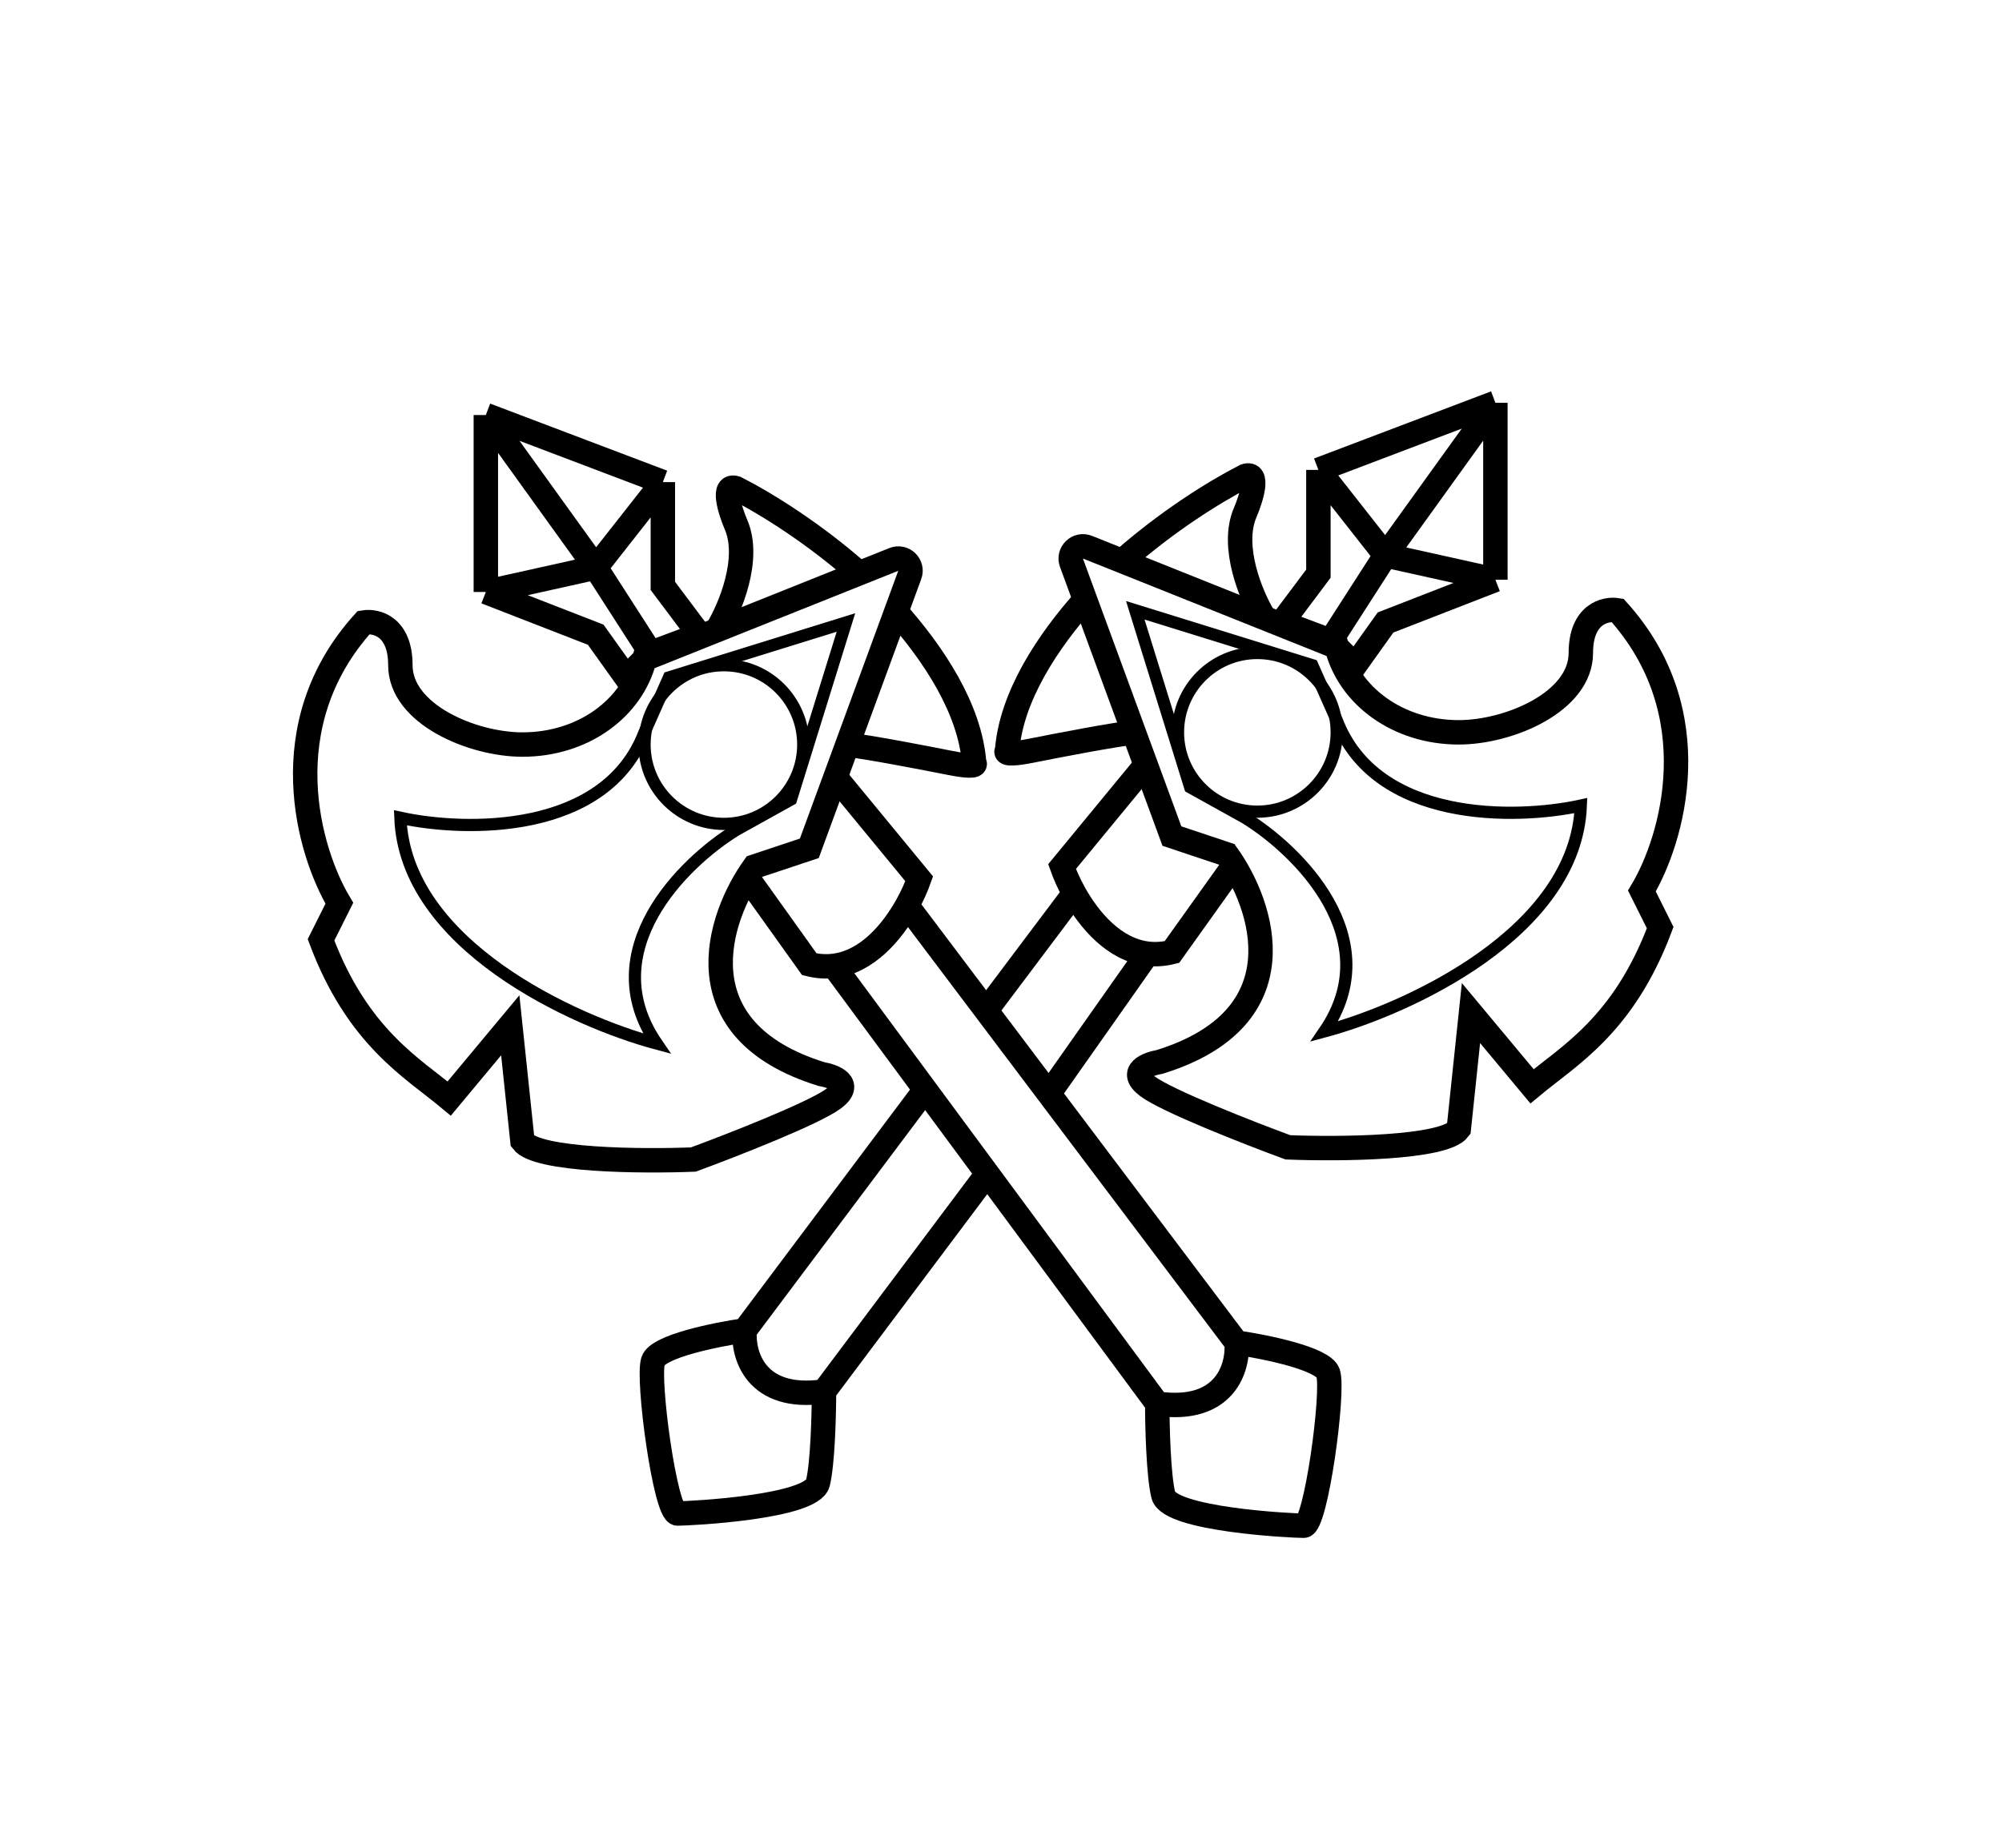 <svg fill="none" height="60" viewBox="0 0 65 60" width="65"
     xmlns="http://www.w3.org/2000/svg">
    <g clip-path="url(#mode_duels_clip0)">
        <path d="M37.256 24.771L34.482 28.14C34.571 28.392 34.704 28.695 34.878 29.008M40.03 28.14L38.049 30.915C37.771 30.984 37.506 30.998 37.256 30.968M34.878 29.008L32.103 32.698M34.878 29.008C35.366 29.884 36.179 30.837 37.256 30.968M37.256 30.968L34.085 35.472M30.122 35.274L24.177 43.201M24.177 43.201C24.111 43.994 24.533 45.5 26.753 45.183M24.177 43.201C23.252 43.333 21.363 43.716 21.204 44.192C21.006 44.786 21.601 49.146 21.997 49.146C22.393 49.146 26.357 48.948 26.555 48.155C26.713 47.521 26.753 45.91 26.753 45.183M26.753 45.183L32.103 38.049"
              stroke="currentcolor" stroke-width="0.793"/>
        <path d="M38.643 25.564L36.86 19.817L42.607 21.601L43.399 23.384C44.667 26.713 49.212 26.621 51.326 26.159C51.167 30.28 45.711 32.764 43.003 33.491C45.064 30.479 42.144 27.612 40.427 26.555L38.643 25.564Z"
              stroke="currentcolor" stroke-width="0.396"/>
        <path d="M42.805 15.259L48.552 13.079M42.805 15.259V18.628L41.616 20.213L43.201 20.808M42.805 15.259L44.985 18.034M48.552 13.079V18.826M48.552 13.079L44.985 18.034M48.552 18.826L44.985 20.213L43.994 21.601L43.201 20.808M48.552 18.826L44.985 18.034M43.201 20.808L44.985 18.034"
              stroke="currentcolor" stroke-width="0.793"/>
        <path d="M41.021 20.015C40.625 19.355 39.951 17.756 40.427 16.646C40.625 16.184 40.902 15.299 40.427 15.457C39.38 15.995 37.872 16.951 36.463 18.192M36.86 23.78C36.199 23.846 34.283 24.216 33.491 24.375C32.698 24.534 32.632 24.441 32.698 24.375C32.833 22.621 34.008 20.833 35.274 19.421"
              stroke="currentcolor" stroke-width="0.793"/>
        <path d="M38.049 27.149L34.788 18.274C34.67 17.952 34.989 17.642 35.308 17.769L43.399 21.006C43.796 22.591 45.381 23.78 47.363 23.78C48.997 23.78 51.326 22.79 51.326 21.204C51.326 19.936 52.119 19.751 52.515 19.817C55.527 23.146 54.299 27.281 53.308 28.933L53.902 30.122C52.713 33.293 50.93 34.283 49.741 35.274L47.759 32.896L47.363 36.661C46.887 37.296 43.465 37.322 41.814 37.256C40.559 36.794 37.89 35.75 37.256 35.274C36.622 34.799 37.256 34.548 37.652 34.482C42.25 33.055 41.021 29.395 39.832 27.744L38.049 27.149Z"
              stroke="currentcolor" stroke-width="0.793"/>
        <circle cx="40.823" cy="23.78" r="2.576" stroke="currentcolor" stroke-width="0.396"/>
        <path d="M27.07 25.168L29.844 28.537C29.755 28.789 29.622 29.092 29.448 29.404M24.295 28.537L26.277 31.311C26.555 31.38 26.819 31.394 27.07 31.364M29.448 29.404C28.959 30.28 28.147 31.233 27.07 31.364M29.448 29.404L40.149 43.597M27.07 31.364L37.573 45.579M40.149 43.597C40.215 44.39 39.792 45.896 37.573 45.579M40.149 43.597C41.074 43.73 42.963 44.113 43.121 44.588C43.32 45.183 42.725 49.543 42.329 49.543C41.932 49.543 37.969 49.344 37.771 48.552C37.612 47.918 37.573 46.306 37.573 45.579"
              stroke="currentcolor" stroke-width="0.793"/>
        <path d="M25.682 25.96L27.466 20.213L21.719 21.997L20.926 23.78C19.658 27.11 15.113 27.017 12.999 26.555C13.158 30.677 18.614 33.16 21.323 33.887C19.262 30.875 22.181 28.008 23.899 26.951L25.682 25.96Z"
              stroke="currentcolor" stroke-width="0.396"/>
        <path d="M21.521 15.655L15.774 13.476M21.521 15.655V19.024L22.71 20.61L21.125 21.204M21.521 15.655L19.341 18.43M15.774 13.476V19.223M15.774 13.476L19.341 18.43M15.774 19.223L19.341 20.61L20.332 21.997L21.125 21.204M15.774 19.223L19.341 18.43M21.125 21.204L19.341 18.43"
              stroke="currentcolor" stroke-width="0.793"/>
        <path d="M23.304 20.412C23.701 19.751 24.374 18.152 23.899 17.043C23.701 16.58 23.423 15.695 23.899 15.854C24.945 16.391 26.454 17.347 27.862 18.588M27.466 24.177C28.127 24.243 30.042 24.613 30.835 24.771C31.628 24.93 31.694 24.837 31.628 24.771C31.493 23.017 30.317 21.229 29.051 19.817"
              stroke="currentcolor" stroke-width="0.793"/>
        <path d="M26.277 27.546L29.537 18.67C29.655 18.348 29.337 18.038 29.018 18.166L20.926 21.402C20.53 22.988 18.945 24.177 16.963 24.177C15.329 24.177 12.999 23.186 12.999 21.601C12.999 20.332 12.207 20.147 11.81 20.213C8.798 23.543 10.027 27.678 11.018 29.329L10.423 30.518C11.612 33.689 13.396 34.68 14.585 35.671L16.567 33.293L16.963 37.058C17.439 37.692 20.86 37.718 22.512 37.652C23.767 37.19 26.436 36.146 27.07 35.671C27.704 35.195 27.07 34.944 26.673 34.878C22.076 33.451 23.304 29.792 24.493 28.14L26.277 27.546Z"
              stroke="currentcolor" stroke-width="0.793"/>
        <circle r="2.576" stroke="currentcolor" stroke-width="0.396"
                transform="matrix(-1 0 0 1 23.503 24.177)"/>
    </g>
    <defs>
        <clipPath id="mode_duels_clip0">
            <rect fill="white" height="60" width="65"/>
        </clipPath>
    </defs>
</svg>
